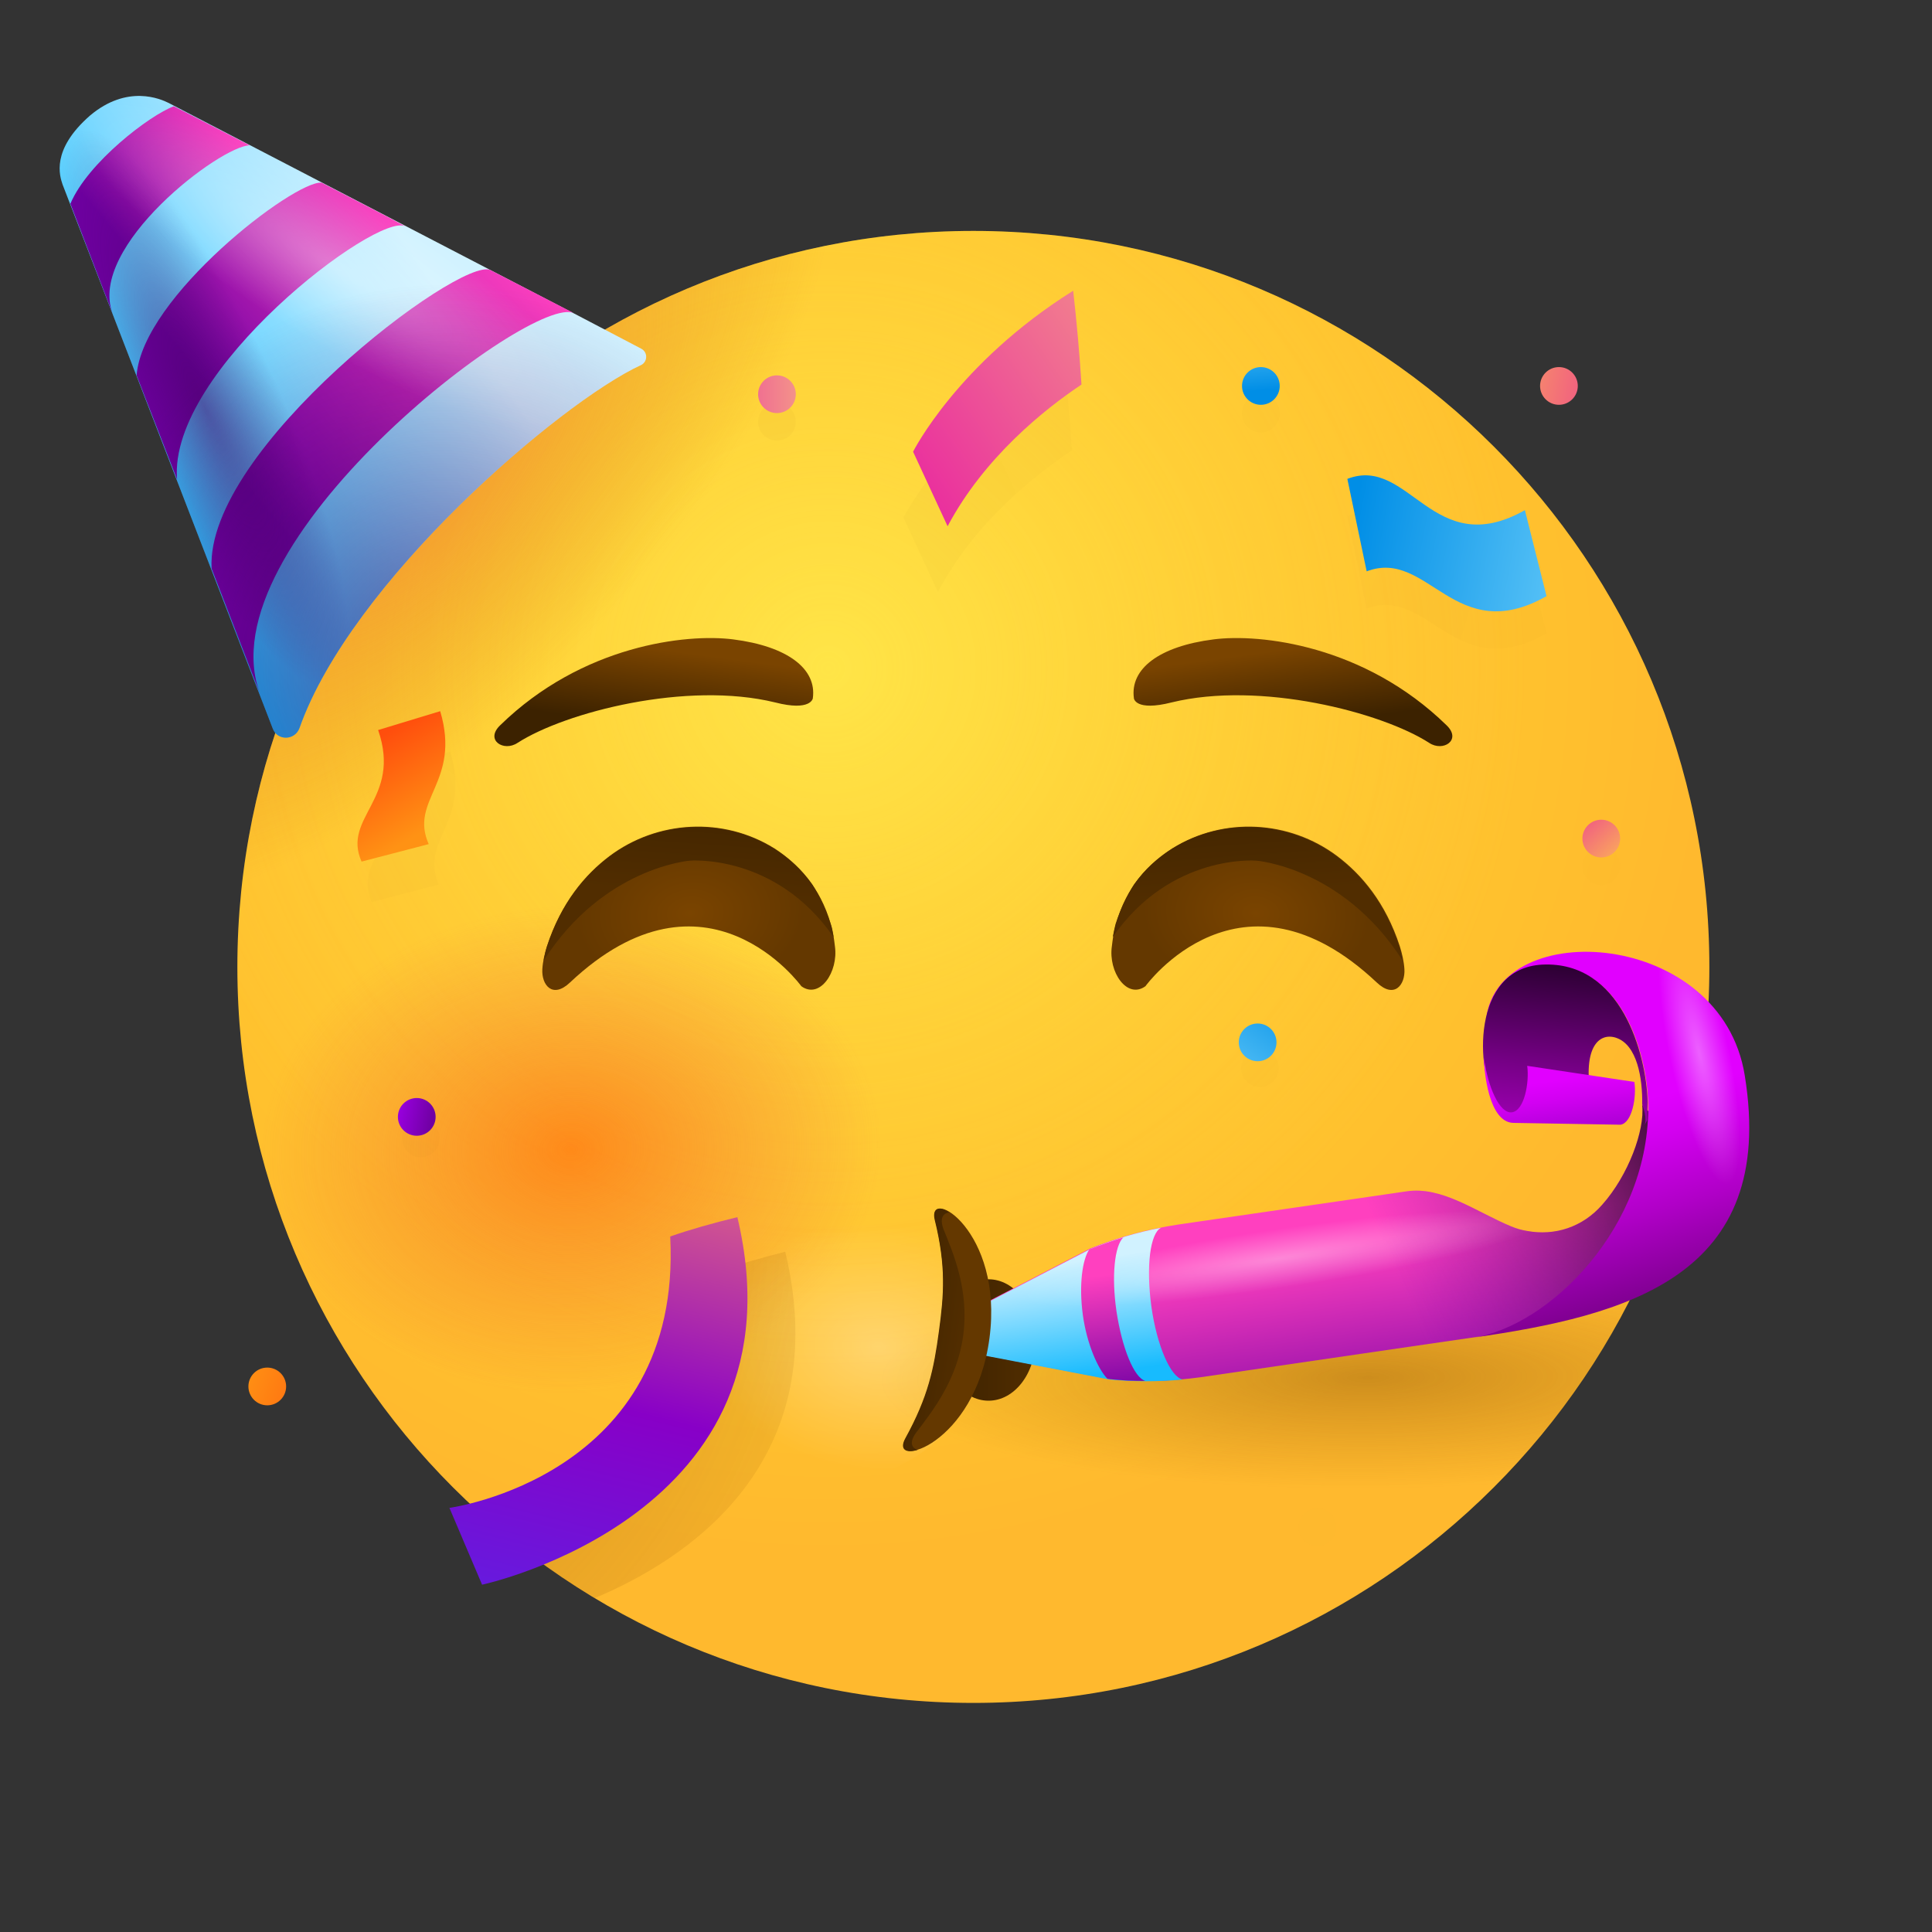 <svg fill="none" height="80" viewBox="0 0 80 80" width="80" xmlns="http://www.w3.org/2000/svg" xmlns:xlink="http://www.w3.org/1999/xlink"><rect x="0" y="0" width="80" height="80" fill="#333333" stroke="none"/><radialGradient id="a" cx="34.301" cy="27.683" gradientUnits="userSpaceOnUse" r="36.766"><stop offset="0" stop-color="#ffe030"/><stop offset="1" stop-color="#ffb92e"/></radialGradient><radialGradient id="b" cx="34.301" cy="27.683" gradientUnits="userSpaceOnUse" r="28.925"><stop offset="0" stop-color="#ffea5f"/><stop offset="1" stop-color="#ffbc47" stop-opacity="0"/></radialGradient><linearGradient id="c"><stop offset=".001" stop-color="#3c2200"/><stop offset="1" stop-color="#7a4400"/></linearGradient><linearGradient id="d" gradientUnits="userSpaceOnUse" x1="27.006" x2="27.433" xlink:href="#c" y1="30.084" y2="26.901"/><linearGradient id="e" gradientUnits="userSpaceOnUse" x1="53.593" x2="53.166" xlink:href="#c" y1="30.083" y2="26.901"/><radialGradient id="f" cx="0" cy="0" gradientTransform="matrix(16.38 -16.689 6.856 6.729 17.413 20.318)" gradientUnits="userSpaceOnUse" r="1"><stop offset="0" stop-color="#eb672a" stop-opacity=".5"/><stop offset=".302" stop-color="#e36521" stop-opacity=".342"/><stop offset=".787" stop-color="#cc600a" stop-opacity=".09"/><stop offset=".959" stop-color="#c25e00" stop-opacity="0"/></radialGradient><radialGradient id="g" cx="0" cy="0" gradientTransform="matrix(12.804 -.62 .49 10.131 23.681 47.616)" gradientUnits="userSpaceOnUse" r="1"><stop offset="0" stop-color="#ff4c00"/><stop offset=".2" stop-color="#f94c0e" stop-opacity=".8"/><stop offset=".715" stop-color="#ec4a2e" stop-opacity=".285"/><stop offset="1" stop-color="#e74a3a" stop-opacity="0"/></radialGradient><linearGradient id="h"><stop offset="0" stop-color="#7a4400" stop-opacity=".5"/><stop offset=".583" stop-color="#894d00" stop-opacity=".207"/><stop offset=".995" stop-color="#975500" stop-opacity="0"/></linearGradient><radialGradient id="i" cx="0" cy="0" gradientTransform="matrix(20.381 -.143 .032 4.627 56.62 57.03)" gradientUnits="userSpaceOnUse" r="1" xlink:href="#h"/><radialGradient id="j" cx="0" cy="0" gradientTransform="matrix(7.174 .571 -.404 5.073 36.379 55.775)" gradientUnits="userSpaceOnUse" r="1"><stop offset="0" stop-color="#fff" stop-opacity=".75"/><stop offset="1" stop-color="#fff" stop-opacity="0"/></radialGradient><linearGradient id="k"><stop offset=".001" stop-color="#3c2200"/><stop offset="1" stop-color="#512d00"/></linearGradient><linearGradient id="l" gradientUnits="userSpaceOnUse" x1="38.98" x2="42.873" xlink:href="#k" y1="55.479" y2="55.479"/><linearGradient id="m"><stop offset="0" stop-color="#ff40bf"/><stop offset=".893" stop-color="#7000a3"/></linearGradient><linearGradient id="n" gradientUnits="userSpaceOnUse" x1="55.175" x2="56.517" xlink:href="#m" y1="51.583" y2="60.792"/><linearGradient id="o"><stop offset=".254" stop-color="#d1f2ff"/><stop offset="1" stop-color="#17bbfe"/></linearGradient><linearGradient id="p" gradientUnits="userSpaceOnUse" x1="43.861" x2="44.781" xlink:href="#o" y1="50.696" y2="57.009"/><linearGradient id="q" gradientUnits="userSpaceOnUse" x1="57.496" x2="71.996" y1="52.016" y2="45.793"><stop offset="0" stop-color="#7000a3" stop-opacity="0"/><stop offset=".224" stop-color="#530078" stop-opacity=".224"/><stop offset=".593" stop-color="#260038" stop-opacity=".593"/><stop offset=".861" stop-color="#0b000f" stop-opacity=".861"/><stop offset="1"/></linearGradient><linearGradient id="r"><stop offset="0"/><stop offset=".149" stop-color="#27002d"/><stop offset=".463" stop-color="#760086"/><stop offset=".719" stop-color="#b000c7"/><stop offset=".904" stop-color="#d300f0"/><stop offset="1" stop-color="#e100ff"/></linearGradient><linearGradient id="s" gradientUnits="userSpaceOnUse" x1="69.97" x2="65.571" xlink:href="#r" y1="61.701" y2="46.257"/><linearGradient id="t" gradientUnits="userSpaceOnUse" x1="65.525" x2="64.082" xlink:href="#r" y1="37.664" y2="51.855"/><linearGradient id="u" gradientUnits="userSpaceOnUse" x1="65.195" x2="64.588" y1="48.875" y2="44.712"><stop offset="0" stop-color="#7000a3"/><stop offset=".447" stop-color="#a900d2"/><stop offset=".812" stop-color="#d200f2"/><stop offset="1" stop-color="#e100ff"/></linearGradient><linearGradient id="v" gradientUnits="userSpaceOnUse" x1="36.532" x2="39.787" xlink:href="#k" y1="54.828" y2="55.263"/><linearGradient id="w"><stop offset="0" stop-color="#fff" stop-opacity=".5"/><stop offset="1" stop-color="#fff" stop-opacity="0"/></linearGradient><radialGradient id="x" cx="0" cy="0" gradientTransform="matrix(10.907 -1.589 .177 1.216 52.983 52.115)" gradientUnits="userSpaceOnUse" r="1" xlink:href="#w"/><radialGradient id="y" cx="0" cy="0" gradientTransform="matrix(1.18 5.419 -1.213 .264 70.361 43.609)" gradientUnits="userSpaceOnUse" r="1" xlink:href="#w"/><linearGradient id="z" gradientUnits="userSpaceOnUse" x1="21.946" x2="4.29" xlink:href="#o" y1="7.803" y2="20.19"/><linearGradient id="A"><stop offset="0" stop-color="#ff40bf"/><stop offset=".746" stop-color="#7000a3"/></linearGradient><linearGradient id="B" gradientUnits="userSpaceOnUse" x1="23.476" x2="8.053" xlink:href="#A" y1="12.676" y2="25.57"/><linearGradient id="C" gradientUnits="userSpaceOnUse" x1="16.023" x2="5.294" xlink:href="#A" y1="8.511" y2="17.481"/><linearGradient id="D" gradientUnits="userSpaceOnUse" x1="9.706" x2="2.94" xlink:href="#A" y1="5.319" y2="10.975"/><linearGradient id="E"><stop offset="0" stop-color="#440063" stop-opacity=".75"/><stop offset="1" stop-color="#420061" stop-opacity="0"/></linearGradient><radialGradient id="F" cx="0" cy="0" gradientTransform="matrix(5.284 11.49 -2.83 1.301 8.493 16.917)" gradientUnits="userSpaceOnUse" r="1" xlink:href="#E"/><radialGradient id="G" cx="0" cy="0" gradientTransform="matrix(10.817 6.552 -1.614 2.665 14.033 11.161)" gradientUnits="userSpaceOnUse" r="1" xlink:href="#w"/><radialGradient id="H" cx="0" cy="0" gradientTransform="matrix(13.488 7.85 -7.993 13.733 18.124 27.564)" gradientUnits="userSpaceOnUse" r="1" xlink:href="#E"/><linearGradient id="I"><stop offset=".001" stop-color="#7a4400"/><stop offset="1" stop-color="#643800"/></linearGradient><radialGradient id="J" cx="0" cy="0" gradientTransform="matrix(-4.687 .371 -.263 -3.324 28.585 37.816)" gradientUnits="userSpaceOnUse" r="1" xlink:href="#I"/><linearGradient id="K" gradientUnits="userSpaceOnUse" x1="29.042" x2="28.669" xlink:href="#k" y1="31.898" y2="37.016"/><radialGradient id="L" cx="0" cy="0" gradientTransform="matrix(4.687 .371 -.263 3.324 52.008 37.816)" gradientUnits="userSpaceOnUse" r="1" xlink:href="#I"/><linearGradient id="M" gradientUnits="userSpaceOnUse" x1="51.551" x2="51.924" xlink:href="#k" y1="31.898" y2="37.016"/><linearGradient id="N" gradientUnits="userSpaceOnUse" x1="45.733" x2="46.49" xlink:href="#m" y1="52.794" y2="58.583"/><radialGradient id="O" cx="25.428" cy="20.119" gradientUnits="userSpaceOnUse" r="68.611" xlink:href="#h"/><radialGradient id="P" cx="0" cy="0" gradientTransform="matrix(93.352 .068 -.068 93.29 20.562 13.708)" gradientUnits="userSpaceOnUse" r="1" xlink:href="#h"/><radialGradient id="Q" cx="28.666" cy="17.238" gradientUnits="userSpaceOnUse" r="68.612" xlink:href="#h"/><radialGradient id="R" cx="28.666" cy="17.238" gradientUnits="userSpaceOnUse" r="68.612" xlink:href="#h"/><radialGradient id="S" cx="28.666" cy="17.238" gradientUnits="userSpaceOnUse" r="68.612" xlink:href="#h"/><radialGradient id="T" cx="21.218" cy="18.286" gradientUnits="userSpaceOnUse" r="68.612" xlink:href="#h"/><radialGradient id="U" cx="0" cy="0" gradientTransform="matrix(68.612 0 0 68.612 28.666 17.238)" gradientUnits="userSpaceOnUse" r="1" xlink:href="#h"/><radialGradient id="V" cx="0" cy="0" gradientTransform="matrix(68.612 0 0 68.611 31.142 14.143)" gradientUnits="userSpaceOnUse" r="1" xlink:href="#h"/><radialGradient id="W" cx="0" cy="0" gradientTransform="matrix(83.405 -45.414 45.376 83.336 24.462 27.377)" gradientUnits="userSpaceOnUse" r="1" xlink:href="#h"/><linearGradient id="X"><stop offset="0" stop-color="#ff9214"/><stop offset="1" stop-color="#ff4e0d"/></linearGradient><linearGradient id="Y" gradientUnits="userSpaceOnUse" x1="17.669" x2="15.475" xlink:href="#X" y1="34.333" y2="30.674"/><linearGradient id="Z"><stop offset="0" stop-color="#80dafe"/><stop offset="1" stop-color="#008ee6"/></linearGradient><linearGradient id="aa" gradientUnits="userSpaceOnUse" x1="68.692" x2="55.963" xlink:href="#Z" y1="24.291" y2="21.898"/><linearGradient id="ab"><stop offset="0" stop-color="#ffcb4b"/><stop offset="1" stop-color="#e81ca2"/></linearGradient><linearGradient id="ac" gradientUnits="userSpaceOnUse" x1="59.965" x2="69.003" xlink:href="#ab" y1="15.108" y2="16.888"/><linearGradient id="ad"><stop offset="0" stop-color="#fbe07a"/><stop offset="1" stop-color="#e81ca2"/></linearGradient><linearGradient id="ae" gradientUnits="userSpaceOnUse" x1="36.73" x2="27.339" xlink:href="#ad" y1="16.225" y2="16.456"/><linearGradient id="af" gradientUnits="userSpaceOnUse" x1="51.899" x2="52.217" xlink:href="#Z" y1="12.359" y2="16.169"/><linearGradient id="ag" gradientUnits="userSpaceOnUse" x1="67.606" x2="64.447" xlink:href="#ab" y1="36.145" y2="32.717"/><linearGradient id="ah" gradientUnits="userSpaceOnUse" x1="15.672" x2="17.892" y1="45.98" y2="46.398"><stop offset=".254" stop-color="#9f00e8"/><stop offset="1" stop-color="#7000a3"/></linearGradient><linearGradient id="ai" gradientUnits="userSpaceOnUse" x1="49.58" x2="53.834" xlink:href="#Z" y1="46.437" y2="40.849"/><linearGradient id="aj" gradientUnits="userSpaceOnUse" x1="9.973" x2="15.062" xlink:href="#X" y1="57.061" y2="58.883"/><linearGradient id="ak" gradientUnits="userSpaceOnUse" x1="56.13" x2="35.859" xlink:href="#ad" y1="6.985" y2="21.152"/><radialGradient id="al" cx="8.308" cy="50.51" gradientUnits="userSpaceOnUse" r="32.404" xlink:href="#h"/><linearGradient id="am" gradientUnits="userSpaceOnUse" x1="28.164" x2="19.899" y1="45.134" y2="78.605"><stop offset="0" stop-color="#f78174"/><stop offset=".389" stop-color="#8800c7"/><stop offset="1" stop-color="#3640ff"/></linearGradient><path d="m40.305 70.514c16.832 0 30.476-13.645 30.476-30.476 0-16.831-13.645-30.476-30.476-30.476-16.831 0-30.476 13.645-30.476 30.476 0 16.832 13.645 30.476 30.476 30.476z" fill="url(#a)"/><path d="m40.305 70.514c16.832 0 30.476-13.645 30.476-30.476 0-16.831-13.645-30.476-30.476-30.476-16.831 0-30.476 13.645-30.476 30.476 0 16.832 13.645 30.476 30.476 30.476z" fill="url(#b)" opacity=".5"/><path d="m33.657 28.914c.172-1.219-1.048-2.152-3.295-2.438-1.924-.248-6.248.229-9.657 3.562-.629.61.152 1.105.724.724 1.981-1.276 7.01-2.571 10.667-1.676 1.486.381 1.562-.171 1.562-.171z" fill="url(#d)"/><path d="m46.953 28.914c-.171-1.219 1.048-2.152 3.295-2.438 1.924-.248 6.248.229 9.657 3.562.628.61-.152 1.105-.724.724-1.981-1.276-7.01-2.571-10.667-1.676-1.505.381-1.562-.171-1.562-.171z" fill="url(#e)"/><path d="m40.305 70.514c16.832 0 30.476-13.645 30.476-30.476 0-16.831-13.645-30.476-30.476-30.476-16.831 0-30.476 13.645-30.476 30.476 0 16.832 13.645 30.476 30.476 30.476z" fill="url(#f)"/><path d="m40.305 70.514c16.832 0 30.476-13.645 30.476-30.476 0-16.831-13.645-30.476-30.476-30.476-16.831 0-30.476 13.645-30.476 30.476 0 16.832 13.645 30.476 30.476 30.476z" fill="url(#g)" opacity=".5"/><path d="m40.305 70.514c16.832 0 30.476-13.645 30.476-30.476 0-16.831-13.645-30.476-30.476-30.476-16.831 0-30.476 13.645-30.476 30.476 0 16.832 13.645 30.476 30.476 30.476z" fill="url(#i)" opacity=".75"/><path d="m34.172 61.41c3.84 0 6.952-3.113 6.952-6.952s-3.113-6.952-6.952-6.952-6.952 3.113-6.952 6.952 3.113 6.952 6.952 6.952z" fill="url(#j)" opacity=".4"/><path d="m40.933 58c1.073 0 1.943-1.126 1.943-2.514s-.87-2.514-1.943-2.514-1.943 1.126-1.943 2.514.87 2.514 1.943 2.514z" fill="url(#l)"/><path d="m68 45.753c.114 1.048-.572 2.914-1.657 4.133-.819.933-1.962 1.295-3.105 1.086-.229-.038-.438-.095-.667-.191-1.467-.61-2.857-1.676-4.343-1.448l-9.428 1.371c-1.257.191-2.476.514-3.657.991l-4.952 2.571.267 1.79 5.467 1.048c1.276.133 2.533.095 3.79-.076l11.867-1.733 3.409-1.105 4.419-3.352c1.01-.857.991-2.743-.038-3.714z" fill="url(#n)"/><path d="m48.076 50.838c-.99.19-1.962.476-2.914.876l-4.952 2.571.267 1.79 5.467 1.048c1.01.095 2.038.095 3.029 0-.495-.095-1.067-1.391-1.295-3.01-.229-1.657-.057-3.048.4-3.276z" fill="url(#p)"/><path d="m68 45.753c.114 1.048-.572 2.914-1.657 4.133-.819.933-1.962 1.295-3.105 1.086-.229-.038-.438-.095-.667-.191-1.467-.61-2.857-1.676-4.343-1.448l-9.428 1.371c-1.257.191-2.476.514-3.657.991l-4.952 2.571.267 1.79 5.467 1.048c1.276.133 2.533.095 3.79-.076l11.257-1.638 3.314-.686 5.105-3.848c1.01-.857.991-2.743-.038-3.714z" fill="url(#q)"/><path d="m60.99 55.391c6.343-.914 12.61-2.514 11.257-10.857-.971-6.057-10.191-6.609-10.705-2.362.667-.724 1.638-2.19 2.343-2.209 3.295-.114 4.305 3.676 4.362 5.714.114 5.105-4.114 9.257-7.257 9.714z" fill="url(#s)"/><path d="m66.914 42.971c.876.286 1.105 1.676 1.086 2.762 0 0 .248.629.076.895l.133-.248c0-.019.019-.705.019-.724-.057-2.038-1.105-5.867-4.362-5.714-2.971.152-2.743 4.457-1.924 5.657l.457.743 3.524-.648c-.457-2.324.286-2.952.99-2.724z" fill="url(#t)"/><path d="m61.447 43.791c.152 1.2.648 2.343 1.162 2.267s.724-1.238.629-1.924l4.438.667c.095.628-.095 1.695-.572 1.771l-4.438-.076c-1.029-.019-1.219-2.171-1.219-2.705z" fill="url(#u)"/><path d="m40.972 55.41c-.591 4.457-4.191 5.428-3.467 4.152.952-1.733 1.181-2.876 1.391-4.419.209-1.543.286-2.705-.172-4.629-.362-1.429 2.838.438 2.248 4.895z" fill="#643800"/><path d="m38.705 50.514c.476 1.924.381 3.086.171 4.628-.209 1.543-.438 2.686-1.391 4.419-.248.457.019.629.514.476-.019 0-.495-.133-.057-.724.667-.876 1.695-2.171 1.943-4.019.248-1.867-.4-3.371-.819-4.4-.248-.686.248-.686.248-.686-.419-.286-.724-.191-.61.305z" fill="url(#v)"/><path d="m68 45.753c.114 1.048-.572 2.914-1.657 4.133-.819.933-1.962 1.295-3.105 1.086-.229-.038-.438-.095-.667-.191-1.467-.61-2.857-1.676-4.343-1.448l-9.428 1.371c-1.257.191-2.476.514-3.657.991l-4.952 2.571.267 1.79 5.467 1.048c1.276.133 2.533.095 3.79-.076l11.257-1.638 3.314-.686 5.105-3.848c1.01-.857.991-2.743-.038-3.714z" fill="url(#x)" opacity=".75"/><path d="m60.99 55.391c6.343-.914 12.61-2.514 11.257-10.857-.971-6.057-10.191-6.609-10.705-2.362.667-.724 1.638-2.19 2.343-2.209 3.295-.114 4.305 3.676 4.362 5.714.114 5.105-4.114 9.257-7.257 9.714z" fill="url(#y)" opacity=".75"/><path d="m26.533 15.124c.286-.133.305-.533.019-.686l-2.8-1.467-16.762-8.705c-.343-.171-1.714-.781-3.257.514-1.638 1.429-1.257 2.514-1.143 2.857l8.705 22.533c.191.514.914.495 1.105-.019 2.133-6.057 10.762-13.467 14.133-15.029z" fill="url(#z)"/><path d="m23.772 12.971-3.467-1.79c-1.257-.571-11.81 7.41-11.543 12.362l2.019 5.219c-2.419-6.21 11.295-16.667 12.991-15.79z" fill="url(#B)"/><path d="m16.781 9.372-.781-.419-2.686-1.39c-1.124-.095-7.41 4.724-7.657 7.981l1.676 4.305c-.381-4.514 8.305-11.086 9.448-10.476z" fill="url(#C)"/><path d="m7.2 4.4c-.99.362-3.562 2.324-4.286 4.038l1.752 4.552c-1.067-2.781 4.495-6.971 5.676-6.971z" fill="url(#D)"/><path d="m26.533 15.124c.286-.133.305-.533.019-.686l-2.8-1.467-16.762-8.705c-.343-.171-1.714-.781-3.257.514-1.638 1.429-1.257 2.514-1.143 2.857l8.705 22.533c.191.514.914.495 1.105-.019 2.133-6.057 10.762-13.467 14.133-15.029z" fill="url(#F)" opacity=".75"/><path d="m26.533 15.124c.286-.133.305-.533.019-.686l-2.8-1.467-16.762-8.705c-.343-.171-1.714-.781-3.257.514-1.638 1.429-1.257 2.514-1.143 2.857l8.705 22.533c.191.514.914.495 1.105-.019 2.133-6.057 10.762-13.467 14.133-15.029z" fill="url(#G)" opacity=".75"/><path d="m26.533 15.124c.286-.133.305-.533.019-.686l-2.8-1.467-16.762-8.705c-.343-.171-1.714-.781-3.257.514-1.638 1.429-1.257 2.514-1.143 2.857l8.705 22.533c.191.514.914.495 1.105-.019 2.133-6.057 10.762-13.467 14.133-15.029z" fill="url(#H)" opacity=".75"/><path d="m32.057 35.124c-2.114-1.314-4.838-1.162-6.819.324-1.01.762-2 1.924-2.59 3.733-.095.305-.172.629-.191.952-.038.648.419 1.238 1.143.552 5.638-5.314 9.581.152 9.581.152.762.552 1.543-.59 1.391-1.657-.038-.305-.076-.629-.171-.914-.438-1.543-1.371-2.514-2.343-3.143z" fill="url(#J)"/><path d="m34.4 38.267c-.209-.648-.476-1.181-.762-1.638-.457-.648-1.01-1.124-1.581-1.486-2.114-1.314-4.838-1.162-6.819.324-1.01.762-2 1.924-2.591 3.733-.057.171-.095.362-.133.552v.019c2.476-3.867 6.057-4.133 6.057-4.133s3.543-.305 5.943 3.162c-.038-.191-.057-.362-.114-.533z" fill="url(#K)"/><path d="m48.553 35.124c2.114-1.314 4.838-1.162 6.819.324 1.01.762 2 1.924 2.591 3.733.095.305.171.629.191.952.038.648-.419 1.238-1.143.552-5.638-5.314-9.581.152-9.581.152-.762.552-1.543-.59-1.39-1.657.038-.305.076-.629.171-.914.419-1.543 1.352-2.514 2.343-3.143z" fill="url(#L)"/><path d="m46.191 38.267c.209-.648.476-1.181.762-1.638.457-.648 1.01-1.124 1.581-1.486 2.114-1.314 4.838-1.162 6.819.324 1.01.762 2 1.924 2.591 3.733.057.171.095.362.133.552v.019c-2.476-3.867-6.057-4.133-6.057-4.133s-3.543-.305-5.943 3.162c.038-.191.076-.381.114-.533z" fill="url(#M)"/><path d="m47.429 57.181c-.476-.133-.971-1.371-1.2-2.895-.209-1.448-.076-2.705.286-3.048-.457.133-.914.305-1.352.476l-.057.019c-.286.419-.438 1.467-.267 2.724.171 1.219.629 2.229 1.01 2.629l.095.019c.495.057.99.076 1.486.076z" fill="url(#N)"/><g opacity=".25"><path d="m16.076 31.905c.991 2.857-1.505 3.6-.686 5.448l2.781-.724c-.819-1.848 1.352-2.552.476-5.505z" fill="url(#O)" opacity=".25"/><path d="m63.143 22.667c-3.81 2.152-4.781-2.286-7.352-1.295l.8 3.829c2.552-.971 3.638 3.181 7.448 1.029z" fill="url(#P)" opacity=".25"/><path d="m32.171 18.247c.431 0 .781-.35.781-.781s-.35-.781-.781-.781-.781.35-.781.781.35.781.781.781z" fill="url(#Q)" opacity=".25"/><path d="m52.209 17.905c.431 0 .781-.35.781-.781s-.35-.781-.781-.781-.781.35-.781.781.35.781.781.781z" fill="url(#R)" opacity=".25"/><path d="m66.305 36.648c.431 0 .781-.35.781-.781s-.35-.781-.781-.781-.781.35-.781.781.35.781.781.781z" fill="url(#S)" opacity=".25"/><path d="m17.428 47.924c.431 0 .781-.35.781-.781s-.35-.781-.781-.781-.781.35-.781.781.35.781.781.781z" fill="url(#T)" opacity=".25"/><path d="m54.552 64.019c.431 0 .781-.35.781-.781s-.35-.781-.781-.781-.781.35-.781.781.35.781.781.781z" fill="url(#U)" opacity=".25"/><path d="m52.171 45.009c.431 0 .781-.35.781-.781s-.35-.781-.781-.781-.781.35-.781.781.35.781.781.781z" fill="url(#V)" opacity=".25"/><path d="m44.381 18.648c-.076-1.238-.191-2.533-.343-3.886-4.8 3.01-6.629 6.667-6.629 6.667l1.429 3.086c1.505-2.857 4-4.838 5.543-5.867z" fill="url(#W)" opacity=".25"/></g><path d="m15.657 30.229c.991 2.857-1.505 3.6-.686 5.448l2.781-.724c-.819-1.848 1.352-2.552.476-5.505z" fill="url(#Y)"/><path d="m63.143 21.124c-3.81 2.152-4.781-2.286-7.352-1.295l.8 3.829c2.552-.972 3.638 3.181 7.448 1.028z" fill="url(#aa)"/><path d="m64.552 16.762c.431 0 .781-.35.781-.781s-.35-.781-.781-.781-.781.35-.781.781.35.781.781.781z" fill="url(#ac)"/><path d="m32.172 17.105c.431 0 .781-.35.781-.781s-.35-.781-.781-.781-.781.35-.781.781.35.781.781.781z" fill="url(#ae)"/><path d="m52.21 16.762c.431 0 .781-.35.781-.781s-.35-.781-.781-.781-.781.35-.781.781.35.781.781.781z" fill="url(#af)"/><path d="m66.305 35.505c.431 0 .781-.35.781-.781s-.35-.781-.781-.781-.781.35-.781.781.35.781.781.781z" fill="url(#ag)"/><path d="m17.257 47.029c.431 0 .781-.35.781-.781s-.35-.781-.781-.781-.781.35-.781.781.35.781.781.781z" fill="url(#ah)"/><path d="m52.076 43.943c.431 0 .781-.35.781-.781s-.35-.781-.781-.781-.781.35-.781.781.35.781.781.781z" fill="url(#ai)"/><path d="m11.067 58.191c.431 0 .781-.35.781-.781s-.35-.781-.781-.781c-.431 0-.781.35-.781.781s.35.781.781.781z" fill="url(#aj)"/><path d="m44.781 15.924c-.076-1.238-.19-2.533-.343-3.886-4.8 3.01-6.629 6.667-6.629 6.667l1.429 3.086c1.505-2.838 4-4.838 5.543-5.867z" fill="url(#ak)"/><path d="m29.733 52.648c.438 8.457-6.476 10.648-8.552 11.124 1.086.876 2.228 1.676 3.448 2.4 3.771-1.581 9.981-5.562 7.886-14.343-1.029.267-1.962.533-2.781.819z" fill="url(#al)"/><path d="m27.753 51.2c.514 9.943-9.143 11.238-9.143 11.238l1.352 3.181s13.505-2.876 10.571-15.219c-1.028.248-1.962.514-2.781.8z" fill="url(#am)"/></svg>